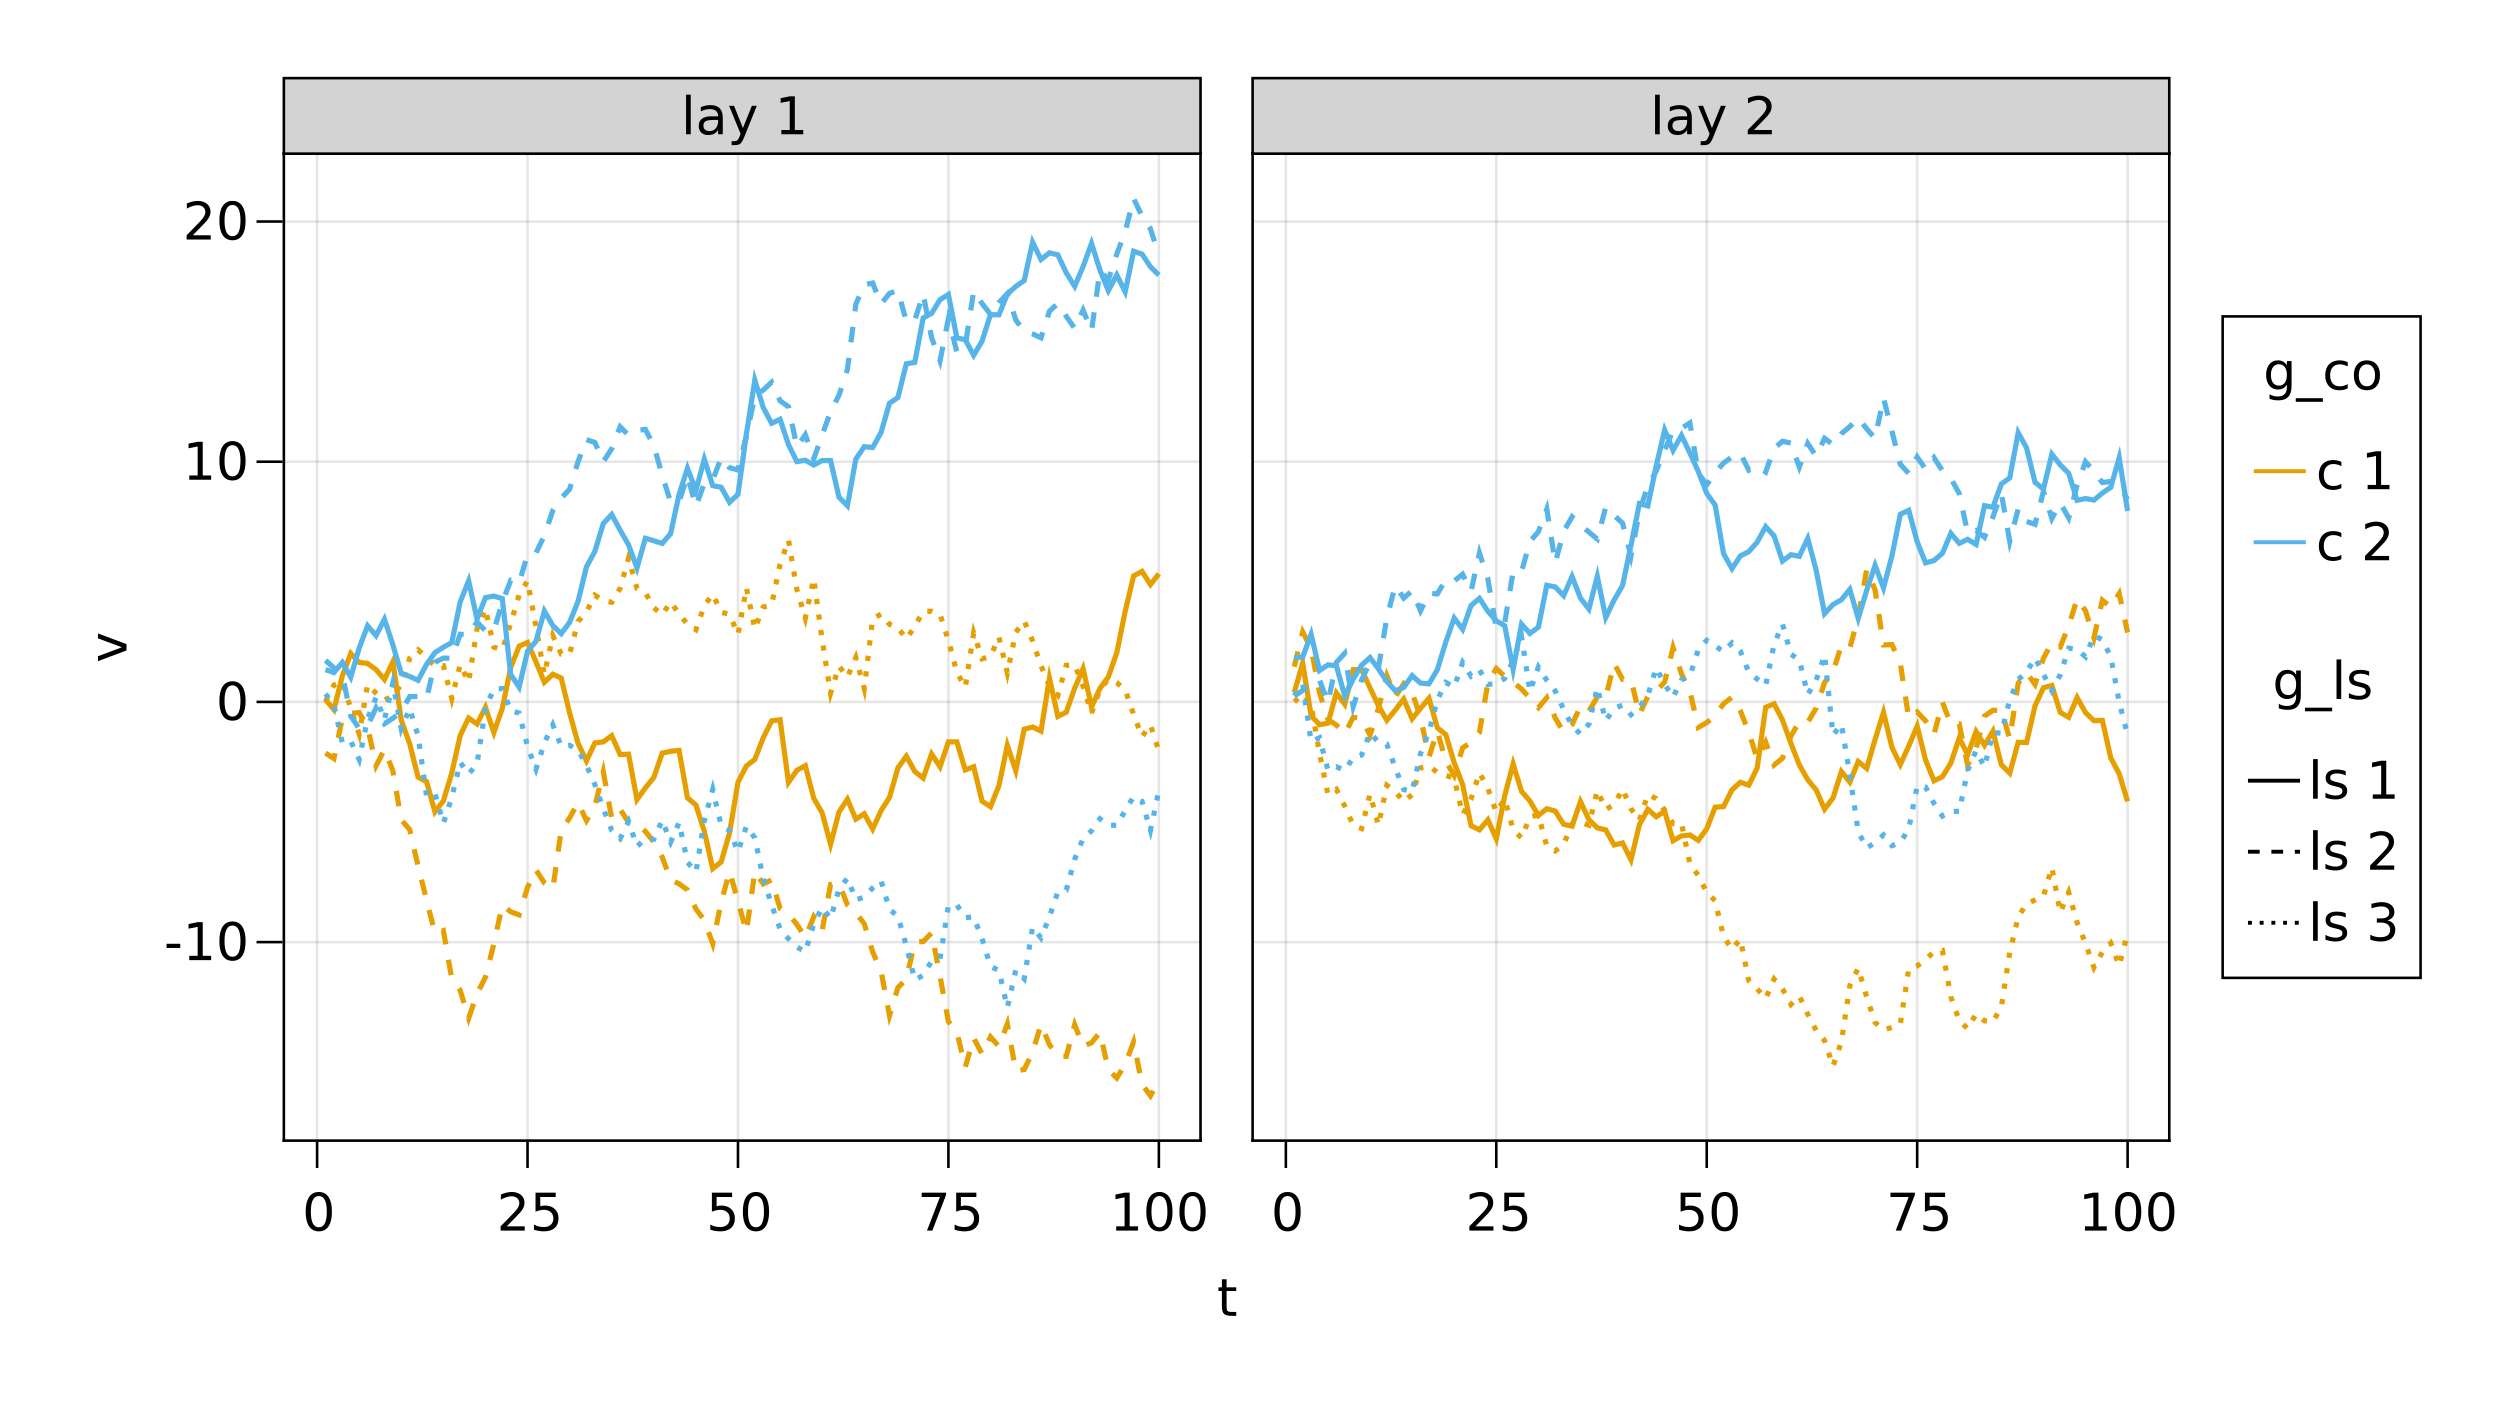 <?xml version="1.0" encoding="UTF-8"?>
<svg xmlns="http://www.w3.org/2000/svg" xmlns:xlink="http://www.w3.org/1999/xlink" width="960pt" height="540pt" viewBox="0 0 960 540" version="1.1">
<defs>
<g>
<symbol overflow="visible" id="glyph0-0">
<path style="stroke:none;" d="M 1 3.531 L 1 -14.109 L 11 -14.109 L 11 3.531 Z M 2.125 2.422 L 9.891 2.422 L 9.891 -12.984 L 2.125 -12.984 Z M 2.125 2.422 "/>
</symbol>
<symbol overflow="visible" id="glyph0-1">
<path style="stroke:none;" d="M 6.359 -13.281 C 5.336 -13.281 4.57 -12.781 4.062 -11.781 C 3.551 -10.781 3.297 -9.281 3.297 -7.281 C 3.297 -5.281 3.551 -3.781 4.062 -2.781 C 4.57 -1.781 5.336 -1.281 6.359 -1.281 C 7.379 -1.281 8.145 -1.781 8.656 -2.781 C 9.164 -3.781 9.422 -5.281 9.422 -7.281 C 9.422 -9.281 9.164 -10.781 8.656 -11.781 C 8.145 -12.781 7.379 -13.281 6.359 -13.281 Z M 6.359 -14.844 C 7.992 -14.844 9.238 -14.195 10.094 -12.906 C 10.957 -11.613 11.391 -9.738 11.391 -7.281 C 11.391 -4.82 10.957 -2.945 10.094 -1.656 C 9.238 -0.363 7.992 0.281 6.359 0.281 C 4.723 0.281 3.473 -0.363 2.609 -1.656 C 1.742 -2.945 1.312 -4.82 1.312 -7.281 C 1.312 -9.738 1.742 -11.613 2.609 -12.906 C 3.473 -14.195 4.723 -14.844 6.359 -14.844 Z M 6.359 -14.844 "/>
</symbol>
<symbol overflow="visible" id="glyph0-2">
<path style="stroke:none;" d="M 3.844 -1.656 L 10.719 -1.656 L 10.719 0 L 1.469 0 L 1.469 -1.656 C 2.219 -2.438 3.238 -3.477 4.531 -4.781 C 5.82 -6.082 6.633 -6.926 6.969 -7.312 C 7.594 -8.02 8.031 -8.617 8.281 -9.109 C 8.531 -9.598 8.656 -10.082 8.656 -10.562 C 8.656 -11.332 8.383 -11.961 7.844 -12.453 C 7.301 -12.941 6.594 -13.188 5.719 -13.188 C 5.102 -13.188 4.453 -13.078 3.766 -12.859 C 3.078 -12.648 2.344 -12.328 1.562 -11.891 L 1.562 -13.875 C 2.352 -14.195 3.094 -14.438 3.781 -14.594 C 4.477 -14.758 5.113 -14.844 5.688 -14.844 C 7.195 -14.844 8.398 -14.461 9.297 -13.703 C 10.191 -12.953 10.641 -11.945 10.641 -10.688 C 10.641 -10.082 10.523 -9.508 10.297 -8.969 C 10.078 -8.438 9.672 -7.805 9.078 -7.078 C 8.922 -6.891 8.406 -6.344 7.531 -5.438 C 6.656 -4.539 5.426 -3.281 3.844 -1.656 Z M 3.844 -1.656 "/>
</symbol>
<symbol overflow="visible" id="glyph0-3">
<path style="stroke:none;" d="M 2.156 -14.578 L 9.906 -14.578 L 9.906 -12.922 L 3.969 -12.922 L 3.969 -9.344 C 4.25 -9.445 4.531 -9.52 4.812 -9.562 C 5.102 -9.613 5.395 -9.641 5.688 -9.641 C 7.312 -9.641 8.598 -9.191 9.547 -8.297 C 10.504 -7.41 10.984 -6.203 10.984 -4.672 C 10.984 -3.109 10.492 -1.891 9.516 -1.016 C 8.535 -0.148 7.156 0.281 5.375 0.281 C 4.77 0.281 4.148 0.227 3.516 0.125 C 2.879 0.02 2.223 -0.133 1.547 -0.344 L 1.547 -2.328 C 2.129 -2.004 2.734 -1.766 3.359 -1.609 C 3.984 -1.453 4.645 -1.375 5.344 -1.375 C 6.469 -1.375 7.359 -1.672 8.016 -2.266 C 8.672 -2.859 9 -3.66 9 -4.672 C 9 -5.691 8.672 -6.5 8.016 -7.094 C 7.359 -7.688 6.469 -7.984 5.344 -7.984 C 4.812 -7.984 4.285 -7.922 3.766 -7.797 C 3.242 -7.68 2.707 -7.5 2.156 -7.25 Z M 2.156 -14.578 "/>
</symbol>
<symbol overflow="visible" id="glyph0-4">
<path style="stroke:none;" d="M 1.641 -14.578 L 11.016 -14.578 L 11.016 -13.734 L 5.719 0 L 3.656 0 L 8.641 -12.922 L 1.641 -12.922 Z M 1.641 -14.578 "/>
</symbol>
<symbol overflow="visible" id="glyph0-5">
<path style="stroke:none;" d="M 2.484 -1.656 L 5.703 -1.656 L 5.703 -12.781 L 2.203 -12.078 L 2.203 -13.875 L 5.688 -14.578 L 7.656 -14.578 L 7.656 -1.656 L 10.875 -1.656 L 10.875 0 L 2.484 0 Z M 2.484 -1.656 "/>
</symbol>
<symbol overflow="visible" id="glyph0-6">
<path style="stroke:none;" d="M 0.984 -6.281 L 6.234 -6.281 L 6.234 -4.672 L 0.984 -4.672 Z M 0.984 -6.281 "/>
</symbol>
<symbol overflow="visible" id="glyph0-7">
<path style="stroke:none;" d="M 1.891 -15.203 L 3.688 -15.203 L 3.688 0 L 1.891 0 Z M 1.891 -15.203 "/>
</symbol>
<symbol overflow="visible" id="glyph0-8">
<path style="stroke:none;" d="M 6.859 -5.5 C 5.398 -5.5 4.391 -5.332 3.828 -5 C 3.273 -4.664 3 -4.098 3 -3.297 C 3 -2.66 3.207 -2.156 3.625 -1.781 C 4.051 -1.406 4.625 -1.219 5.344 -1.219 C 6.344 -1.219 7.141 -1.57 7.734 -2.281 C 8.336 -2.988 8.641 -3.926 8.641 -5.094 L 8.641 -5.5 Z M 10.438 -6.234 L 10.438 0 L 8.641 0 L 8.641 -1.656 C 8.234 -1 7.723 -0.508 7.109 -0.188 C 6.492 0.125 5.742 0.281 4.859 0.281 C 3.742 0.281 2.852 -0.031 2.188 -0.656 C 1.531 -1.289 1.203 -2.133 1.203 -3.188 C 1.203 -4.414 1.613 -5.344 2.438 -5.969 C 3.258 -6.594 4.488 -6.906 6.125 -6.906 L 8.641 -6.906 L 8.641 -7.078 C 8.641 -7.91 8.367 -8.551 7.828 -9 C 7.285 -9.445 6.52 -9.672 5.531 -9.672 C 4.906 -9.672 4.297 -9.598 3.703 -9.453 C 3.117 -9.305 2.551 -9.082 2 -8.781 L 2 -10.438 C 2.656 -10.695 3.289 -10.891 3.906 -11.016 C 4.531 -11.141 5.133 -11.203 5.719 -11.203 C 7.301 -11.203 8.484 -10.789 9.266 -9.969 C 10.047 -9.145 10.438 -7.898 10.438 -6.234 Z M 10.438 -6.234 "/>
</symbol>
<symbol overflow="visible" id="glyph0-9">
<path style="stroke:none;" d="M 6.438 1.016 C 5.926 2.316 5.43 3.164 4.953 3.562 C 4.473 3.957 3.828 4.156 3.016 4.156 L 1.578 4.156 L 1.578 2.656 L 2.641 2.656 C 3.129 2.656 3.508 2.535 3.781 2.297 C 4.062 2.066 4.367 1.516 4.703 0.641 L 5.016 -0.172 L 0.594 -10.938 L 2.5 -10.938 L 5.922 -2.391 L 9.344 -10.938 L 11.234 -10.938 Z M 6.438 1.016 "/>
</symbol>
<symbol overflow="visible" id="glyph0-10">
<path style="stroke:none;" d=""/>
</symbol>
<symbol overflow="visible" id="glyph0-11">
<path style="stroke:none;" d="M 3.656 -14.047 L 3.656 -10.938 L 7.359 -10.938 L 7.359 -9.547 L 3.656 -9.547 L 3.656 -3.609 C 3.656 -2.711 3.773 -2.133 4.016 -1.875 C 4.266 -1.625 4.766 -1.5 5.516 -1.5 L 7.359 -1.5 L 7.359 0 L 5.516 0 C 4.129 0 3.172 -0.254 2.641 -0.766 C 2.117 -1.285 1.859 -2.234 1.859 -3.609 L 1.859 -9.547 L 0.531 -9.547 L 0.531 -10.938 L 1.859 -10.938 L 1.859 -14.047 Z M 3.656 -14.047 "/>
</symbol>
<symbol overflow="visible" id="glyph0-12">
<path style="stroke:none;" d="M 9.078 -5.594 C 9.078 -6.895 8.805 -7.906 8.266 -8.625 C 7.734 -9.344 6.984 -9.703 6.016 -9.703 C 5.055 -9.703 4.305 -9.344 3.766 -8.625 C 3.223 -7.906 2.953 -6.895 2.953 -5.594 C 2.953 -4.301 3.223 -3.297 3.766 -2.578 C 4.305 -1.859 5.055 -1.5 6.016 -1.5 C 6.984 -1.5 7.734 -1.859 8.266 -2.578 C 8.805 -3.297 9.078 -4.301 9.078 -5.594 Z M 10.875 -1.359 C 10.875 0.504 10.461 1.891 9.641 2.797 C 8.816 3.703 7.551 4.156 5.844 4.156 C 5.207 4.156 4.609 4.109 4.047 4.016 C 3.492 3.922 2.953 3.773 2.422 3.578 L 2.422 1.844 C 2.953 2.125 3.473 2.332 3.984 2.469 C 4.492 2.602 5.02 2.672 5.562 2.672 C 6.738 2.672 7.617 2.363 8.203 1.75 C 8.785 1.133 9.078 0.207 9.078 -1.031 L 9.078 -1.922 C 8.711 -1.273 8.238 -0.789 7.656 -0.469 C 7.07 -0.156 6.379 0 5.578 0 C 4.234 0 3.148 -0.508 2.328 -1.531 C 1.516 -2.551 1.109 -3.906 1.109 -5.594 C 1.109 -7.289 1.516 -8.648 2.328 -9.672 C 3.148 -10.691 4.234 -11.203 5.578 -11.203 C 6.379 -11.203 7.07 -11.039 7.656 -10.719 C 8.238 -10.406 8.711 -9.926 9.078 -9.281 L 9.078 -10.938 L 10.875 -10.938 Z M 10.875 -1.359 "/>
</symbol>
<symbol overflow="visible" id="glyph0-13">
<path style="stroke:none;" d="M 10.203 3.328 L 10.203 4.719 L -0.203 4.719 L -0.203 3.328 Z M 10.203 3.328 "/>
</symbol>
<symbol overflow="visible" id="glyph0-14">
<path style="stroke:none;" d="M 9.75 -10.516 L 9.75 -8.844 C 9.25 -9.125 8.742 -9.332 8.234 -9.469 C 7.723 -9.602 7.207 -9.672 6.688 -9.672 C 5.52 -9.672 4.613 -9.301 3.969 -8.562 C 3.32 -7.832 3 -6.797 3 -5.453 C 3 -4.117 3.32 -3.082 3.969 -2.344 C 4.613 -1.602 5.52 -1.234 6.688 -1.234 C 7.207 -1.234 7.723 -1.301 8.234 -1.438 C 8.742 -1.582 9.25 -1.797 9.75 -2.078 L 9.75 -0.422 C 9.25 -0.18 8.727 -0.004 8.188 0.109 C 7.656 0.223 7.086 0.281 6.484 0.281 C 4.836 0.281 3.531 -0.234 2.562 -1.266 C 1.594 -2.305 1.109 -3.703 1.109 -5.453 C 1.109 -7.242 1.598 -8.648 2.578 -9.672 C 3.555 -10.691 4.898 -11.203 6.609 -11.203 C 7.16 -11.203 7.695 -11.145 8.219 -11.031 C 8.75 -10.914 9.258 -10.742 9.75 -10.516 Z M 9.75 -10.516 "/>
</symbol>
<symbol overflow="visible" id="glyph0-15">
<path style="stroke:none;" d="M 6.125 -9.672 C 5.156 -9.672 4.391 -9.297 3.828 -8.547 C 3.273 -7.797 3 -6.766 3 -5.453 C 3 -4.148 3.273 -3.117 3.828 -2.359 C 4.391 -1.609 5.156 -1.234 6.125 -1.234 C 7.082 -1.234 7.836 -1.609 8.391 -2.359 C 8.953 -3.117 9.234 -4.148 9.234 -5.453 C 9.234 -6.754 8.953 -7.781 8.391 -8.531 C 7.836 -9.289 7.082 -9.672 6.125 -9.672 Z M 6.125 -11.203 C 7.688 -11.203 8.91 -10.691 9.797 -9.672 C 10.691 -8.66 11.141 -7.254 11.141 -5.453 C 11.141 -3.672 10.691 -2.27 9.797 -1.25 C 8.91 -0.227 7.688 0.281 6.125 0.281 C 4.551 0.281 3.32 -0.227 2.438 -1.25 C 1.551 -2.27 1.109 -3.672 1.109 -5.453 C 1.109 -7.254 1.551 -8.66 2.438 -9.672 C 3.32 -10.691 4.551 -11.203 6.125 -11.203 Z M 6.125 -11.203 "/>
</symbol>
<symbol overflow="visible" id="glyph0-16">
<path style="stroke:none;" d="M 8.859 -10.609 L 8.859 -8.922 C 8.348 -9.18 7.816 -9.375 7.266 -9.5 C 6.723 -9.633 6.16 -9.703 5.578 -9.703 C 4.68 -9.703 4.008 -9.562 3.562 -9.281 C 3.125 -9.008 2.906 -8.602 2.906 -8.062 C 2.906 -7.645 3.062 -7.316 3.375 -7.078 C 3.695 -6.836 4.336 -6.609 5.297 -6.391 L 5.922 -6.266 C 7.191 -5.984 8.094 -5.594 8.625 -5.094 C 9.164 -4.602 9.438 -3.91 9.438 -3.016 C 9.438 -2.004 9.035 -1.203 8.234 -0.609 C 7.43 -0.016 6.328 0.281 4.922 0.281 C 4.336 0.281 3.727 0.223 3.094 0.109 C 2.457 -0.004 1.785 -0.176 1.078 -0.406 L 1.078 -2.25 C 1.742 -1.906 2.398 -1.645 3.047 -1.469 C 3.691 -1.301 4.332 -1.219 4.969 -1.219 C 5.812 -1.219 6.457 -1.363 6.906 -1.656 C 7.363 -1.945 7.594 -2.352 7.594 -2.875 C 7.594 -3.363 7.426 -3.738 7.094 -4 C 6.77 -4.258 6.051 -4.508 4.938 -4.75 L 4.312 -4.906 C 3.195 -5.133 2.391 -5.488 1.891 -5.969 C 1.398 -6.457 1.156 -7.129 1.156 -7.984 C 1.156 -9.004 1.52 -9.797 2.25 -10.359 C 2.977 -10.922 4.016 -11.203 5.359 -11.203 C 6.023 -11.203 6.648 -11.148 7.234 -11.047 C 7.816 -10.953 8.359 -10.805 8.859 -10.609 Z M 8.859 -10.609 "/>
</symbol>
<symbol overflow="visible" id="glyph0-17">
<path style="stroke:none;" d="M 8.109 -7.859 C 9.055 -7.66 9.797 -7.238 10.328 -6.594 C 10.859 -5.957 11.125 -5.172 11.125 -4.234 C 11.125 -2.797 10.629 -1.68 9.641 -0.891 C 8.648 -0.109 7.242 0.281 5.422 0.281 C 4.805 0.281 4.176 0.219 3.531 0.094 C 2.883 -0.02 2.219 -0.195 1.531 -0.438 L 1.531 -2.344 C 2.07 -2.02 2.664 -1.773 3.312 -1.609 C 3.969 -1.453 4.648 -1.375 5.359 -1.375 C 6.598 -1.375 7.539 -1.617 8.188 -2.109 C 8.832 -2.598 9.156 -3.305 9.156 -4.234 C 9.156 -5.098 8.852 -5.77 8.25 -6.25 C 7.656 -6.738 6.82 -6.984 5.75 -6.984 L 4.047 -6.984 L 4.047 -8.609 L 5.828 -8.609 C 6.797 -8.609 7.535 -8.801 8.047 -9.188 C 8.555 -9.57 8.812 -10.129 8.812 -10.859 C 8.812 -11.609 8.547 -12.18 8.016 -12.578 C 7.492 -12.984 6.738 -13.188 5.75 -13.188 C 5.207 -13.188 4.625 -13.125 4 -13 C 3.383 -12.883 2.707 -12.707 1.969 -12.469 L 1.969 -14.219 C 2.719 -14.426 3.414 -14.582 4.062 -14.688 C 4.719 -14.789 5.336 -14.844 5.922 -14.844 C 7.422 -14.844 8.602 -14.5 9.469 -13.812 C 10.344 -13.133 10.781 -12.219 10.781 -11.062 C 10.781 -10.258 10.547 -9.578 10.078 -9.016 C 9.617 -8.461 8.961 -8.078 8.109 -7.859 Z M 8.109 -7.859 "/>
</symbol>
<symbol overflow="visible" id="glyph1-0">
<path style="stroke:none;" d="M 3.531 -1 L -14.109 -1 L -14.109 -11 L 3.531 -11 Z M 2.422 -2.125 L 2.422 -9.891 L -12.984 -9.891 L -12.984 -2.125 Z M 2.422 -2.125 "/>
</symbol>
<symbol overflow="visible" id="glyph1-1">
<path style="stroke:none;" d="M -10.938 -0.594 L -10.938 -2.5 L -1.766 -5.922 L -10.938 -9.344 L -10.938 -11.234 L 0 -7.141 L 0 -4.703 Z M -10.938 -0.594 "/>
</symbol>
</g>
<clipPath id="clip1">
  <path d="M 109 191 L 461 191 L 461 362 L 109 362 Z M 109 191 "/>
</clipPath>
<clipPath id="clip2">
  <path d="M 109 245 L 461 245 L 461 438 L 109 438 Z M 109 245 "/>
</clipPath>
<clipPath id="clip3">
  <path d="M 109 179 L 461 179 L 461 317 L 109 317 Z M 109 179 "/>
</clipPath>
<clipPath id="clip4">
  <path d="M 109 64 L 461 64 L 461 293 L 109 293 Z M 109 64 "/>
</clipPath>
<clipPath id="clip5">
  <path d="M 109 59 L 461 59 L 461 309 L 109 309 Z M 109 59 "/>
</clipPath>
<clipPath id="clip6">
  <path d="M 109 234 L 461 234 L 461 416 L 109 416 Z M 109 234 "/>
</clipPath>
<clipPath id="clip7">
  <path d="M 481 226 L 833 226 L 833 359 L 481 359 Z M 481 226 "/>
</clipPath>
<clipPath id="clip8">
  <path d="M 481 190 L 833 190 L 833 327 L 481 327 Z M 481 190 "/>
</clipPath>
<clipPath id="clip9">
  <path d="M 481 238 L 833 238 L 833 438 L 481 438 Z M 481 238 "/>
</clipPath>
<clipPath id="clip10">
  <path d="M 481 136 L 833 136 L 833 296 L 481 296 Z M 481 136 "/>
</clipPath>
<clipPath id="clip11">
  <path d="M 481 124 L 833 124 L 833 300 L 481 300 Z M 481 124 "/>
</clipPath>
<clipPath id="clip12">
  <path d="M 481 211 L 833 211 L 833 354 L 481 354 Z M 481 211 "/>
</clipPath>
</defs>
<g id="surface6">
<rect x="0" y="0" width="960" height="540" style="fill:rgb(100%,100%,100%);fill-opacity:1;stroke:none;"/>
<path style=" stroke:none;fill-rule:nonzero;fill:rgb(100%,100%,100%);fill-opacity:1;" d="M 109 438 L 461 438 L 461 59 L 109 59 Z M 109 438 "/>
<path style="fill:none;stroke-width:1;stroke-linecap:butt;stroke-linejoin:miter;stroke:rgb(0%,0%,0%);stroke-opacity:0.1;stroke-miterlimit:10;" d="M 121.77 438 L 121.77 59 M 202.574 438 L 202.574 59 M 283.383 438 L 283.383 59 M 364.191 438 L 364.191 59 M 445 438 L 445 59 "/>
<path style="fill:none;stroke-width:1;stroke-linecap:butt;stroke-linejoin:miter;stroke:rgb(0%,0%,0%);stroke-opacity:0.1;stroke-miterlimit:10;" d="M 109 361.766 L 461 361.766 M 109 269.531 L 461 269.531 M 109 177.297 L 461 177.297 M 109 85.066 L 461 85.066 "/>
<path style="fill:none;stroke-width:1;stroke-linecap:butt;stroke-linejoin:miter;stroke:rgb(0%,0%,0%);stroke-opacity:1;stroke-miterlimit:10;" d="M 121.77 438.5 L 121.77 448.5 M 202.574 438.5 L 202.574 448.5 M 283.383 438.5 L 283.383 448.5 M 364.191 438.5 L 364.191 448.5 M 445 438.5 L 445 448.5 "/>
<g style="fill:rgb(0%,0%,0%);fill-opacity:1;">
  <use xlink:href="#glyph0-1" x="116.07" y="472.562"/>
</g>
<g style="fill:rgb(0%,0%,0%);fill-opacity:1;">
  <use xlink:href="#glyph0-2" x="190.766" y="472.562"/>
</g>
<g style="fill:rgb(0%,0%,0%);fill-opacity:1;">
  <use xlink:href="#glyph0-3" x="203.488" y="472.562"/>
</g>
<g style="fill:rgb(0%,0%,0%);fill-opacity:1;">
  <use xlink:href="#glyph0-3" x="271.211" y="472.562"/>
</g>
<g style="fill:rgb(0%,0%,0%);fill-opacity:1;">
  <use xlink:href="#glyph0-1" x="283.938" y="472.562"/>
</g>
<g style="fill:rgb(0%,0%,0%);fill-opacity:1;">
  <use xlink:href="#glyph0-4" x="352.293" y="472.562"/>
</g>
<g style="fill:rgb(0%,0%,0%);fill-opacity:1;">
  <use xlink:href="#glyph0-3" x="365.016" y="472.562"/>
</g>
<g style="fill:rgb(0%,0%,0%);fill-opacity:1;">
  <use xlink:href="#glyph0-5" x="426.137" y="472.562"/>
</g>
<g style="fill:rgb(0%,0%,0%);fill-opacity:1;">
  <use xlink:href="#glyph0-1" x="438.863" y="472.562"/>
</g>
<g style="fill:rgb(0%,0%,0%);fill-opacity:1;">
  <use xlink:href="#glyph0-1" x="451.586" y="472.562"/>
</g>
<path style="fill:none;stroke-width:1;stroke-linecap:butt;stroke-linejoin:miter;stroke:rgb(0%,0%,0%);stroke-opacity:1;stroke-miterlimit:10;" d="M 108.5 438 L 461.5 438 "/>
<path style="fill:none;stroke-width:1;stroke-linecap:butt;stroke-linejoin:miter;stroke:rgb(0%,0%,0%);stroke-opacity:1;stroke-miterlimit:10;" d="M 108.5 361.766 L 98.5 361.766 M 108.5 269.531 L 98.5 269.531 M 108.5 177.297 L 98.5 177.297 M 108.5 85.066 L 98.5 85.066 "/>
<g style="fill:rgb(0%,0%,0%);fill-opacity:1;">
  <use xlink:href="#glyph0-6" x="62.98" y="368.688"/>
</g>
<g style="fill:rgb(0%,0%,0%);fill-opacity:1;">
  <use xlink:href="#glyph0-5" x="70.195" y="368.688"/>
</g>
<g style="fill:rgb(0%,0%,0%);fill-opacity:1;">
  <use xlink:href="#glyph0-1" x="82.922" y="368.688"/>
</g>
<g style="fill:rgb(0%,0%,0%);fill-opacity:1;">
  <use xlink:href="#glyph0-1" x="82.922" y="276.457"/>
</g>
<g style="fill:rgb(0%,0%,0%);fill-opacity:1;">
  <use xlink:href="#glyph0-5" x="70.195" y="184.223"/>
</g>
<g style="fill:rgb(0%,0%,0%);fill-opacity:1;">
  <use xlink:href="#glyph0-1" x="82.922" y="184.223"/>
</g>
<g style="fill:rgb(0%,0%,0%);fill-opacity:1;">
  <use xlink:href="#glyph0-2" x="70.195" y="91.988"/>
</g>
<g style="fill:rgb(0%,0%,0%);fill-opacity:1;">
  <use xlink:href="#glyph0-1" x="82.922" y="91.988"/>
</g>
<path style="fill:none;stroke-width:1;stroke-linecap:butt;stroke-linejoin:miter;stroke:rgb(0%,0%,0%);stroke-opacity:1;stroke-miterlimit:10;" d="M 109 438.5 L 109 58.5 "/>
<path style="fill:none;stroke-width:1;stroke-linecap:butt;stroke-linejoin:miter;stroke:rgb(0%,0%,0%);stroke-opacity:1;stroke-miterlimit:10;" d="M 108.5 59 L 461.5 59 "/>
<path style="fill:none;stroke-width:1;stroke-linecap:butt;stroke-linejoin:miter;stroke:rgb(0%,0%,0%);stroke-opacity:1;stroke-miterlimit:10;" d="M 461 438.5 L 461 58.5 "/>
<path style=" stroke:none;fill-rule:nonzero;fill:rgb(100%,100%,100%);fill-opacity:1;" d="M 481 438 L 833 438 L 833 59 L 481 59 Z M 481 438 "/>
<path style="fill:none;stroke-width:1;stroke-linecap:butt;stroke-linejoin:miter;stroke:rgb(0%,0%,0%);stroke-opacity:0.1;stroke-miterlimit:10;" d="M 493.77 438 L 493.77 59 M 574.574 438 L 574.574 59 M 655.383 438 L 655.383 59 M 736.191 438 L 736.191 59 M 817 438 L 817 59 "/>
<path style="fill:none;stroke-width:1;stroke-linecap:butt;stroke-linejoin:miter;stroke:rgb(0%,0%,0%);stroke-opacity:0.1;stroke-miterlimit:10;" d="M 481 361.766 L 833 361.766 M 481 269.531 L 833 269.531 M 481 177.297 L 833 177.297 M 481 85.066 L 833 85.066 "/>
<path style="fill:none;stroke-width:1;stroke-linecap:butt;stroke-linejoin:miter;stroke:rgb(0%,0%,0%);stroke-opacity:1;stroke-miterlimit:10;" d="M 493.77 438.5 L 493.77 448.5 M 574.574 438.5 L 574.574 448.5 M 655.383 438.5 L 655.383 448.5 M 736.191 438.5 L 736.191 448.5 M 817 438.5 L 817 448.5 "/>
<g style="fill:rgb(0%,0%,0%);fill-opacity:1;">
  <use xlink:href="#glyph0-1" x="488.07" y="472.562"/>
</g>
<g style="fill:rgb(0%,0%,0%);fill-opacity:1;">
  <use xlink:href="#glyph0-2" x="562.766" y="472.562"/>
</g>
<g style="fill:rgb(0%,0%,0%);fill-opacity:1;">
  <use xlink:href="#glyph0-3" x="575.488" y="472.562"/>
</g>
<g style="fill:rgb(0%,0%,0%);fill-opacity:1;">
  <use xlink:href="#glyph0-3" x="643.211" y="472.562"/>
</g>
<g style="fill:rgb(0%,0%,0%);fill-opacity:1;">
  <use xlink:href="#glyph0-1" x="655.938" y="472.562"/>
</g>
<g style="fill:rgb(0%,0%,0%);fill-opacity:1;">
  <use xlink:href="#glyph0-4" x="724.293" y="472.562"/>
</g>
<g style="fill:rgb(0%,0%,0%);fill-opacity:1;">
  <use xlink:href="#glyph0-3" x="737.016" y="472.562"/>
</g>
<g style="fill:rgb(0%,0%,0%);fill-opacity:1;">
  <use xlink:href="#glyph0-5" x="798.137" y="472.562"/>
</g>
<g style="fill:rgb(0%,0%,0%);fill-opacity:1;">
  <use xlink:href="#glyph0-1" x="810.863" y="472.562"/>
</g>
<g style="fill:rgb(0%,0%,0%);fill-opacity:1;">
  <use xlink:href="#glyph0-1" x="823.586" y="472.562"/>
</g>
<path style="fill:none;stroke-width:1;stroke-linecap:butt;stroke-linejoin:miter;stroke:rgb(0%,0%,0%);stroke-opacity:1;stroke-miterlimit:10;" d="M 480.5 438 L 833.5 438 "/>
<path style="fill:none;stroke-width:1;stroke-linecap:butt;stroke-linejoin:miter;stroke:rgb(0%,0%,0%);stroke-opacity:1;stroke-miterlimit:10;" d="M 481 438.5 L 481 58.5 "/>
<path style="fill:none;stroke-width:1;stroke-linecap:butt;stroke-linejoin:miter;stroke:rgb(0%,0%,0%);stroke-opacity:1;stroke-miterlimit:10;" d="M 480.5 59 L 833.5 59 "/>
<path style="fill:none;stroke-width:1;stroke-linecap:butt;stroke-linejoin:miter;stroke:rgb(0%,0%,0%);stroke-opacity:1;stroke-miterlimit:10;" d="M 833 438.5 L 833 58.5 "/>
<path style="fill-rule:nonzero;fill:rgb(82.745%,82.745%,82.745%);fill-opacity:1;stroke-width:1;stroke-linecap:butt;stroke-linejoin:miter;stroke:rgb(0%,0%,0%);stroke-opacity:1;stroke-miterlimit:10;" d="M 109 59 L 461 59 L 461 30 L 109 30 Z M 109 59 "/>
<g style="fill:rgb(0%,0%,0%);fill-opacity:1;">
  <use xlink:href="#glyph0-7" x="261.555" y="51.566"/>
</g>
<g style="fill:rgb(0%,0%,0%);fill-opacity:1;">
  <use xlink:href="#glyph0-8" x="267.109" y="51.566"/>
</g>
<g style="fill:rgb(0%,0%,0%);fill-opacity:1;">
  <use xlink:href="#glyph0-9" x="279.367" y="51.566"/>
</g>
<g style="fill:rgb(0%,0%,0%);fill-opacity:1;">
  <use xlink:href="#glyph0-10" x="291.203" y="51.566"/>
</g>
<g style="fill:rgb(0%,0%,0%);fill-opacity:1;">
  <use xlink:href="#glyph0-5" x="297.559" y="51.566"/>
</g>
<path style="fill-rule:nonzero;fill:rgb(82.745%,82.745%,82.745%);fill-opacity:1;stroke-width:1;stroke-linecap:butt;stroke-linejoin:miter;stroke:rgb(0%,0%,0%);stroke-opacity:1;stroke-miterlimit:10;" d="M 481 59 L 833 59 L 833 30 L 481 30 Z M 481 59 "/>
<g style="fill:rgb(0%,0%,0%);fill-opacity:1;">
  <use xlink:href="#glyph0-7" x="633.656" y="51.566"/>
</g>
<g style="fill:rgb(0%,0%,0%);fill-opacity:1;">
  <use xlink:href="#glyph0-8" x="639.215" y="51.566"/>
</g>
<g style="fill:rgb(0%,0%,0%);fill-opacity:1;">
  <use xlink:href="#glyph0-9" x="651.469" y="51.566"/>
</g>
<g style="fill:rgb(0%,0%,0%);fill-opacity:1;">
  <use xlink:href="#glyph0-10" x="663.305" y="51.566"/>
</g>
<g style="fill:rgb(0%,0%,0%);fill-opacity:1;">
  <use xlink:href="#glyph0-2" x="669.664" y="51.566"/>
</g>
<g style="fill:rgb(0%,0%,0%);fill-opacity:1;">
  <use xlink:href="#glyph0-11" x="467.355" y="505.281"/>
</g>
<g style="fill:rgb(0%,0%,0%);fill-opacity:1;">
  <use xlink:href="#glyph1-1" x="48.566" y="254.48"/>
</g>
<g clip-path="url(#clip1)" clip-rule="nonzero">
<path style="fill:none;stroke-width:2;stroke-linecap:butt;stroke-linejoin:miter;stroke:rgb(90.196%,62.353%,0%);stroke-opacity:1;stroke-miterlimit:10;" d="M 125 268.652 L 128.23 272.488 L 131.465 259.543 L 134.695 250.914 L 137.93 254.383 L 141.16 254.766 L 144.395 257.152 L 147.625 260.93 L 150.859 254.121 L 154.09 276.582 L 157.324 285.602 L 160.555 298.469 L 163.789 300.109 L 167.02 311.746 L 170.254 307.559 L 173.484 296.832 L 176.719 282.426 L 179.949 275.711 L 183.184 278 L 186.414 271.594 L 189.645 281.262 L 192.879 272.023 L 196.109 256.359 L 199.344 248.133 L 202.574 246.691 L 205.809 254.16 L 209.039 261.984 L 212.273 258.91 L 215.504 260.367 L 218.738 273.789 L 221.969 285.434 L 225.203 292.215 L 228.434 285.297 L 231.668 284.875 L 234.898 282.48 L 238.133 289.766 L 241.363 289.594 L 244.598 307.055 L 247.828 302.555 L 251.062 298.543 L 254.293 289.18 L 257.523 288.5 L 260.758 288.148 L 263.988 306.348 L 267.223 309.125 L 270.453 319.207 L 273.688 333.562 L 276.918 330.996 L 280.152 319.816 L 283.383 300.379 L 286.617 294.117 L 289.848 291.617 L 293.082 283.305 L 296.312 276.797 L 299.547 276.379 L 302.777 300.445 L 306.012 295.789 L 309.242 294.016 L 312.477 306.5 L 315.707 312.152 L 318.938 324.219 L 322.172 311.793 L 325.402 306.918 L 328.637 314.559 L 331.867 312.48 L 335.102 318.348 L 338.332 311.27 L 341.566 306.211 L 344.797 294.871 L 348.031 290.363 L 351.262 296.238 L 354.496 298.793 L 357.727 289.527 L 360.961 294.438 L 364.191 284.875 L 367.426 284.883 L 370.656 295.668 L 373.891 294.434 L 377.121 307.66 L 380.352 309.762 L 383.586 301.691 L 386.816 286.207 L 390.051 295.922 L 393.281 280.035 L 396.516 279.152 L 399.746 280.762 L 402.98 260.398 L 406.211 275.082 L 409.445 273.469 L 412.676 264.273 L 415.91 256.754 L 419.141 271.488 L 422.375 264.352 L 425.605 259.914 L 428.84 250.676 L 432.07 234.742 L 435.305 221.137 L 438.535 219.426 L 441.77 224.48 L 445 220.344 "/>
</g>
<g clip-path="url(#clip2)" clip-rule="nonzero">
<path style="fill:none;stroke-width:2;stroke-linecap:butt;stroke-linejoin:miter;stroke:rgb(90.196%,62.353%,0%);stroke-opacity:1;stroke-dasharray:6,6;stroke-miterlimit:10;" d="M 125 289.164 L 128.23 291.305 L 131.465 275.762 L 134.695 273.887 L 137.93 273.645 L 141.16 279.145 L 144.395 294.07 L 147.625 287.828 L 150.859 296.008 L 154.09 314.852 L 157.324 318.57 L 160.555 332.621 L 163.789 345.625 L 167.02 358.387 L 170.254 357.348 L 173.484 375.902 L 176.719 380.277 L 179.949 391.016 L 183.184 381.605 L 186.414 375.238 L 189.645 362.445 L 192.879 347.566 L 196.109 350.121 L 199.344 351.301 L 202.574 340.781 L 205.809 334.055 L 209.039 339.027 L 212.273 341.316 L 215.504 318.863 L 218.738 314.047 L 221.969 308.188 L 225.203 315.102 L 228.434 309.535 L 231.668 296.348 L 234.898 314.258 L 238.133 310.703 L 241.363 315.871 L 244.598 316.414 L 247.828 319.254 L 251.062 323.312 L 254.293 329.152 L 257.523 337.859 L 260.758 339.387 L 263.988 341.719 L 267.223 349.039 L 270.453 353.375 L 273.688 362.375 L 276.918 346.469 L 280.152 334.648 L 283.383 346.012 L 286.617 357.852 L 289.848 334.648 L 293.082 339.449 L 296.312 337.855 L 299.547 348.859 L 302.777 350.777 L 306.012 354.992 L 309.242 359.996 L 312.477 352.078 L 315.707 357.398 L 318.938 339.625 L 322.172 339.234 L 325.402 347.457 L 328.637 350.48 L 331.867 354.73 L 335.102 365.535 L 338.332 372.965 L 341.566 389.965 L 344.797 379.242 L 348.031 375.949 L 351.262 361.84 L 354.496 361.535 L 357.727 358.254 L 360.961 374.773 L 364.191 392.258 L 367.426 396.285 L 370.656 409.809 L 373.891 398.617 L 377.121 404.734 L 380.352 398.16 L 383.586 401.832 L 386.816 393.207 L 390.051 411.258 L 393.281 410.703 L 396.516 404.059 L 399.746 393.418 L 402.98 401.133 L 406.211 405.641 L 409.445 405.648 L 412.676 393.477 L 415.91 401.73 L 419.141 400.43 L 422.375 396.422 L 425.605 410.781 L 428.84 413.965 L 432.07 408.664 L 435.305 400.125 L 438.535 416.352 L 441.77 420.773 L 445 415.098 "/>
</g>
<g clip-path="url(#clip3)" clip-rule="nonzero">
<path style="fill:none;stroke-width:2;stroke-linecap:butt;stroke-linejoin:miter;stroke:rgb(90.196%,62.353%,0%);stroke-opacity:1;stroke-dasharray:2,4;stroke-miterlimit:10;" d="M 125 269.363 L 128.23 263.055 L 131.465 261.691 L 134.695 272.141 L 137.93 281.879 L 141.16 262.898 L 144.395 266.137 L 147.625 268.82 L 150.859 267.305 L 154.09 262.867 L 157.324 252.785 L 160.555 249.555 L 163.789 252.465 L 167.02 255.863 L 170.254 255.641 L 173.484 268.309 L 176.719 255.18 L 179.949 261.941 L 183.184 241.402 L 186.414 233.742 L 189.645 248.5 L 192.879 249.57 L 196.109 239.324 L 199.344 228.484 L 202.574 223.059 L 205.809 240.637 L 209.039 258.98 L 212.273 244.055 L 215.504 251.121 L 218.738 251.09 L 221.969 238.629 L 225.203 234.969 L 228.434 228.57 L 231.668 230.641 L 234.898 231.273 L 238.133 225.898 L 241.363 214.266 L 244.598 225.965 L 247.828 227.602 L 251.062 233.352 L 254.293 236.09 L 257.523 231.141 L 260.758 235.746 L 263.988 239.727 L 267.223 241.809 L 270.453 232.566 L 273.688 228.164 L 276.918 235.07 L 280.152 235.93 L 283.383 243.664 L 286.617 225.699 L 289.848 241.496 L 293.082 233.121 L 296.312 232.238 L 299.547 216.629 L 302.777 207.359 L 306.012 226.465 L 309.242 237.371 L 312.477 222.152 L 315.707 245.754 L 318.938 266.203 L 322.172 255.785 L 325.402 260.031 L 328.637 252.492 L 331.867 264.383 L 335.102 237.617 L 338.332 235.82 L 341.566 239.73 L 344.797 240.965 L 348.031 245.379 L 351.262 240.562 L 354.496 234.789 L 357.727 234.723 L 360.961 235.895 L 364.191 245.902 L 367.426 258.148 L 370.656 263.941 L 373.891 243.129 L 377.121 252.988 L 380.352 252.059 L 383.586 244.617 L 386.816 258.406 L 390.051 242.801 L 393.281 238.426 L 396.516 246.129 L 399.746 255.609 L 402.98 263.434 L 406.211 266.945 L 409.445 255.477 L 412.676 255.281 L 415.91 263.52 L 419.141 273.938 L 422.375 264.707 L 425.605 260.867 L 428.84 262.18 L 432.07 264.812 L 435.305 274.371 L 438.535 282.879 L 441.77 278.371 L 445 288.453 "/>
</g>
<g clip-path="url(#clip4)" clip-rule="nonzero">
<path style="fill:none;stroke-width:2;stroke-linecap:butt;stroke-linejoin:miter;stroke:rgb(33.725%,70.588%,91.373%);stroke-opacity:1;stroke-miterlimit:10;" d="M 125 257.148 L 128.23 258.254 L 131.465 254.383 L 134.695 260.031 L 137.93 248.828 L 141.16 240.289 L 144.395 244.082 L 147.625 237.781 L 150.859 247.598 L 154.09 258.684 L 157.324 259.746 L 160.555 261.254 L 163.789 255.141 L 167.02 250.598 L 170.254 248.531 L 173.484 246.738 L 176.719 231.125 L 179.949 223.016 L 183.184 237.738 L 186.414 229.477 L 189.645 228.898 L 192.879 229.844 L 196.109 258.988 L 199.344 263.883 L 202.574 250.066 L 205.809 246.262 L 209.039 234.648 L 212.273 240.211 L 215.504 243.316 L 218.738 238.953 L 221.969 230.934 L 225.203 217.66 L 228.434 211.707 L 231.668 201.027 L 234.898 197.57 L 238.133 203.594 L 241.363 209.195 L 244.598 218.113 L 247.828 206.711 L 251.062 207.637 L 254.293 208.684 L 257.523 204.902 L 260.758 189.871 L 263.988 179.789 L 267.223 188.277 L 270.453 176.336 L 273.688 186.492 L 276.918 187.102 L 280.152 192.895 L 283.383 189.812 L 286.617 166.684 L 289.848 145.945 L 293.082 156.5 L 296.312 162.531 L 299.547 161 L 302.777 170.758 L 306.012 177.266 L 309.242 176.746 L 312.477 178.562 L 315.707 176.848 L 318.938 176.863 L 322.172 190.906 L 325.402 194.191 L 328.637 176.297 L 331.867 171.52 L 335.102 171.836 L 338.332 166.059 L 341.566 154.832 L 344.797 152.648 L 348.031 139.695 L 351.262 139.16 L 354.496 122.113 L 357.727 120.336 L 360.961 115.086 L 364.191 113.059 L 367.426 129.727 L 370.656 130.477 L 373.891 136.43 L 377.121 130.941 L 380.352 120.832 L 383.586 120.891 L 386.816 112.953 L 390.051 109.98 L 393.281 107.766 L 396.516 93.012 L 399.746 99.645 L 402.98 97.09 L 406.211 97.852 L 409.445 104.785 L 412.676 109.949 L 415.91 102.367 L 419.141 93.453 L 422.375 103.691 L 425.605 111.605 L 428.84 105.562 L 432.07 112.059 L 435.305 96.488 L 438.535 97.578 L 441.77 102.445 L 445 105.645 "/>
</g>
<g clip-path="url(#clip5)" clip-rule="nonzero">
<path style="fill:none;stroke-width:2;stroke-linecap:butt;stroke-linejoin:miter;stroke:rgb(33.725%,70.588%,91.373%);stroke-opacity:1;stroke-dasharray:6,6;stroke-miterlimit:10;" d="M 125 253.578 L 128.23 256.473 L 131.465 258.75 L 134.695 274.996 L 137.93 279.762 L 141.16 278.723 L 144.395 271.875 L 147.625 277.918 L 150.859 275.812 L 154.09 273.273 L 157.324 267.48 L 160.555 267.445 L 163.789 268.363 L 167.02 254.289 L 170.254 252.715 L 173.484 252.777 L 176.719 243.562 L 179.949 243.703 L 183.184 238.883 L 186.414 242.227 L 189.645 242.094 L 192.879 231.266 L 196.109 222.902 L 199.344 223.84 L 202.574 212.941 L 205.809 212.34 L 209.039 205.656 L 212.273 196.062 L 215.504 191.348 L 218.738 187.832 L 221.969 177.289 L 225.203 168.84 L 228.434 169.914 L 231.668 177.27 L 234.898 172.305 L 238.133 163.895 L 241.363 167.121 L 244.598 165.277 L 247.828 164.902 L 251.062 171.141 L 254.293 182.426 L 257.523 192.844 L 260.758 192.66 L 263.988 182.633 L 267.223 194.508 L 270.453 185.52 L 273.688 184.34 L 276.918 175.785 L 280.152 179.605 L 283.383 180.477 L 286.617 167.316 L 289.848 152.25 L 293.082 149.77 L 296.312 146.781 L 299.547 153.91 L 302.777 156.191 L 306.012 171.68 L 309.242 166.926 L 312.477 176.188 L 315.707 167.07 L 318.938 158.031 L 322.172 151.766 L 325.402 141.891 L 328.637 116.848 L 331.867 109.363 L 335.102 108.699 L 338.332 116.723 L 341.566 112.66 L 344.797 111.449 L 348.031 123.508 L 351.262 122.961 L 354.496 112.844 L 357.727 129.648 L 360.961 138.574 L 364.191 122.34 L 367.426 135.125 L 370.656 132.906 L 373.891 111.77 L 377.121 116.543 L 380.352 120.738 L 383.586 116.18 L 386.816 112.773 L 390.051 122.832 L 393.281 127.234 L 396.516 128.238 L 399.746 129.703 L 402.98 119.492 L 406.211 116.523 L 409.445 121.473 L 412.676 126.105 L 415.91 119.098 L 419.141 127.062 L 422.375 103.938 L 425.605 107.414 L 428.84 97.531 L 432.07 89.023 L 435.305 76.227 L 438.535 82.988 L 441.77 87.844 L 445 97.977 "/>
</g>
<g clip-path="url(#clip6)" clip-rule="nonzero">
<path style="fill:none;stroke-width:2;stroke-linecap:butt;stroke-linejoin:miter;stroke:rgb(33.725%,70.588%,91.373%);stroke-opacity:1;stroke-dasharray:2,4;stroke-miterlimit:10;" d="M 125 266.422 L 128.23 270.738 L 131.465 285.277 L 134.695 284.602 L 137.93 291.648 L 141.16 275.844 L 144.395 267.805 L 147.625 276.371 L 150.859 262.324 L 154.09 279.855 L 157.324 272.07 L 160.555 282.535 L 163.789 305.621 L 167.02 304.668 L 170.254 316.117 L 173.484 306.109 L 176.719 292.77 L 179.949 297.262 L 183.184 293.266 L 186.414 271.922 L 189.645 264.453 L 192.879 264.461 L 196.109 272.906 L 199.344 273.824 L 202.574 286.621 L 205.809 295.34 L 209.039 285.289 L 212.273 278.34 L 215.504 286.555 L 218.738 286.219 L 221.969 288.07 L 225.203 293.871 L 228.434 301.309 L 231.668 310.488 L 234.898 318.859 L 238.133 321.996 L 241.363 315.438 L 244.598 325.027 L 247.828 322.121 L 251.062 322.219 L 254.293 314.992 L 257.523 323.375 L 260.758 315.879 L 263.988 331.09 L 267.223 334.883 L 270.453 315.176 L 273.688 303.148 L 276.918 317.008 L 280.152 318.914 L 283.383 327.094 L 286.617 317.277 L 289.848 321.746 L 293.082 337.238 L 296.312 347.516 L 299.547 356.734 L 302.777 360.492 L 306.012 363.656 L 309.242 365.527 L 312.477 354.816 L 315.707 348.441 L 318.938 352.754 L 322.172 341.477 L 325.402 337.168 L 328.637 345.523 L 331.867 344.555 L 335.102 340.938 L 338.332 338.258 L 341.566 349.211 L 344.797 351.824 L 348.031 363.25 L 351.262 376.285 L 354.496 374.535 L 357.727 369.105 L 360.961 368.195 L 364.191 347.797 L 367.426 347.48 L 370.656 352.402 L 373.891 352.078 L 377.121 360.484 L 380.352 371.078 L 383.586 372.652 L 386.816 386.926 L 390.051 372.543 L 393.281 375.84 L 396.516 356.043 L 399.746 360.137 L 402.98 352.082 L 406.211 342.535 L 409.445 341.797 L 412.676 329.953 L 415.91 321.93 L 419.141 319.059 L 422.375 314.41 L 425.605 316.828 L 428.84 316.957 L 432.07 311.246 L 435.305 305.93 L 438.535 307.703 L 441.77 318.852 L 445 303.598 "/>
</g>
<g clip-path="url(#clip7)" clip-rule="nonzero">
<path style="fill:none;stroke-width:2;stroke-linecap:butt;stroke-linejoin:miter;stroke:rgb(90.196%,62.353%,0%);stroke-opacity:1;stroke-miterlimit:10;" d="M 497 265.941 L 500.23 254.605 L 503.465 274.809 L 506.695 278.301 L 509.93 277.68 L 513.16 266.078 L 516.395 270.445 L 519.625 257.148 L 522.859 257.102 L 526.09 264.172 L 529.324 270.977 L 532.555 276.586 L 535.789 272.645 L 539.02 268.445 L 542.254 276.023 L 545.484 271.992 L 548.719 268.125 L 551.949 279.477 L 555.184 282.066 L 558.414 292.891 L 561.645 301.242 L 564.879 317.062 L 568.109 318.652 L 571.344 314.801 L 574.574 322.121 L 577.809 305.574 L 581.039 293.352 L 584.273 303.887 L 587.504 307.578 L 590.738 313.164 L 593.969 310.543 L 597.203 311.457 L 600.434 316.523 L 603.668 317.23 L 606.898 307.801 L 610.133 314.727 L 613.363 317.883 L 616.598 318.68 L 619.828 324.477 L 623.062 323.699 L 626.293 330.156 L 629.523 316.703 L 632.758 310.781 L 635.988 313.617 L 639.223 311.543 L 642.453 322.855 L 645.688 320.996 L 648.918 320.629 L 652.152 322.707 L 655.383 318.254 L 658.617 309.945 L 661.848 309.746 L 665.082 303.273 L 668.312 300.41 L 671.547 301.516 L 674.777 294.855 L 678.012 271.617 L 681.242 270.25 L 684.477 276.496 L 687.707 285.453 L 690.938 293.73 L 694.172 299.41 L 697.402 303.34 L 700.637 310.715 L 703.867 306.426 L 707.102 296.273 L 710.332 300.324 L 713.566 292.422 L 716.797 295.066 L 720.031 283.949 L 723.262 273.539 L 726.496 286.984 L 729.727 293.59 L 732.961 286.457 L 736.191 278.844 L 739.426 291.863 L 742.656 299.828 L 745.891 298.273 L 749.121 293.012 L 752.352 283.402 L 755.586 289.797 L 758.816 280.906 L 762.051 286.18 L 765.281 280.773 L 768.516 293.68 L 771.746 296.879 L 774.98 285.039 L 778.211 285.109 L 781.445 271.074 L 784.676 264.09 L 787.91 263.23 L 791.141 273.582 L 794.375 275.43 L 797.605 267.879 L 800.84 273.641 L 804.07 276.738 L 807.305 276.617 L 810.535 291.051 L 813.77 297.121 L 817 307.746 "/>
</g>
<g clip-path="url(#clip8)" clip-rule="nonzero">
<path style="fill:none;stroke-width:2;stroke-linecap:butt;stroke-linejoin:miter;stroke:rgb(90.196%,62.353%,0%);stroke-opacity:1;stroke-dasharray:6,6;stroke-miterlimit:10;" d="M 497 256.027 L 500.23 242.688 L 503.465 248.918 L 506.695 265.98 L 509.93 276.348 L 513.16 278.391 L 516.395 281.715 L 519.625 275.488 L 522.859 275.816 L 526.09 282.336 L 529.324 272.051 L 532.555 259.484 L 535.789 267.574 L 539.02 262.586 L 542.254 265.922 L 545.484 275.449 L 548.719 290.699 L 551.949 280.77 L 555.184 292.258 L 558.414 297.812 L 561.645 287.168 L 564.879 285.062 L 568.109 281.207 L 571.344 262.297 L 574.574 256.723 L 577.809 259.73 L 581.039 261.973 L 584.273 264.582 L 587.504 268.188 L 590.738 271.762 L 593.969 267.918 L 597.203 275.695 L 600.434 281.152 L 603.668 278.262 L 606.898 271.207 L 610.133 273.062 L 613.363 267.727 L 616.598 267.676 L 619.828 254.75 L 623.062 260.859 L 626.293 260.914 L 629.523 274.27 L 632.758 267.414 L 635.988 265.496 L 639.223 261.906 L 642.453 248.68 L 645.688 258.777 L 648.918 265.512 L 652.152 279.328 L 655.383 277.477 L 658.617 274.82 L 661.848 270.238 L 665.082 267.75 L 668.312 273.004 L 671.547 281.211 L 674.777 291.469 L 678.012 284.992 L 681.242 293.77 L 684.477 291.156 L 687.707 282.668 L 690.938 277.105 L 694.172 277.344 L 697.402 271.938 L 700.637 262.059 L 703.867 258.055 L 707.102 247.734 L 710.332 248.797 L 713.566 236.91 L 716.797 218.797 L 720.031 226.492 L 723.262 247.652 L 726.496 247.516 L 729.727 254.809 L 732.961 275.77 L 736.191 273.395 L 739.426 276.832 L 742.656 281.957 L 745.891 269.66 L 749.121 278.066 L 752.352 277.988 L 755.586 293.875 L 758.816 287.395 L 762.051 274.973 L 765.281 272.746 L 768.516 272.777 L 771.746 283.758 L 774.98 262.352 L 778.211 258.234 L 781.445 262.82 L 784.676 252.801 L 787.91 246.766 L 791.141 248.383 L 794.375 240.414 L 797.605 229.938 L 800.84 234.523 L 804.07 244.961 L 807.305 230.477 L 810.535 233.137 L 813.77 227.918 L 817 242.883 "/>
</g>
<g clip-path="url(#clip9)" clip-rule="nonzero">
<path style="fill:none;stroke-width:2;stroke-linecap:butt;stroke-linejoin:miter;stroke:rgb(90.196%,62.353%,0%);stroke-opacity:1;stroke-dasharray:2,4;stroke-miterlimit:10;" d="M 497 269.539 L 500.23 266.562 L 503.465 270.727 L 506.695 289.305 L 509.93 304.988 L 513.16 303.09 L 516.395 309.566 L 519.625 316.926 L 522.859 318.156 L 526.09 304.887 L 529.324 316.922 L 532.555 301.578 L 535.789 303.938 L 539.02 307.844 L 542.254 305.137 L 545.484 294.836 L 548.719 294.102 L 551.949 296.66 L 555.184 297.668 L 558.414 298.93 L 561.645 312.844 L 564.879 306.816 L 568.109 296.773 L 571.344 302.719 L 574.574 311.891 L 577.809 306.777 L 581.039 318.551 L 584.273 321.805 L 587.504 313.566 L 590.738 312.98 L 593.969 324.891 L 597.203 326.766 L 600.434 324.227 L 603.668 316.461 L 606.898 315.691 L 610.133 316.883 L 613.363 303.492 L 616.598 310.805 L 619.828 309.012 L 623.062 302.957 L 626.293 310.539 L 629.523 315.043 L 632.758 305.051 L 635.988 306.68 L 639.223 311.137 L 642.453 316.262 L 645.688 316.105 L 648.918 331.703 L 652.152 336.199 L 655.383 342.668 L 658.617 345.891 L 661.848 359.672 L 665.082 364.547 L 668.312 360.582 L 671.547 376.609 L 674.777 379.773 L 678.012 383.457 L 681.242 375.973 L 684.477 379.758 L 687.707 385.699 L 690.938 382.5 L 694.172 389.457 L 697.402 395.719 L 700.637 399.574 L 703.867 409.406 L 707.102 400.047 L 710.332 378.523 L 713.566 371.758 L 716.797 382.82 L 720.031 392.633 L 723.262 395.414 L 726.496 394.57 L 729.727 393.211 L 732.961 371.973 L 736.191 370.953 L 739.426 368.277 L 742.656 365.602 L 745.891 365.008 L 749.121 382.766 L 752.352 391.945 L 755.586 395.004 L 758.816 389.352 L 762.051 391.996 L 765.281 392.449 L 768.516 386.551 L 771.746 365.75 L 774.98 352.133 L 778.211 346.93 L 781.445 345.625 L 784.676 344.199 L 787.91 333.059 L 791.141 350.422 L 794.375 342.664 L 797.605 354.23 L 800.84 362.258 L 804.07 371.52 L 807.305 365.57 L 810.535 362.184 L 813.77 370.84 L 817 358.277 "/>
</g>
<g clip-path="url(#clip10)" clip-rule="nonzero">
<path style="fill:none;stroke-width:2;stroke-linecap:butt;stroke-linejoin:miter;stroke:rgb(33.725%,70.588%,91.373%);stroke-opacity:1;stroke-miterlimit:10;" d="M 497 252.613 L 500.23 252.312 L 503.465 243.555 L 506.695 257.477 L 509.93 255.297 L 513.16 255.637 L 516.395 267.332 L 519.625 260.746 L 522.859 255.43 L 526.09 252.508 L 529.324 256.867 L 532.555 261.684 L 535.789 265.262 L 539.02 263.984 L 542.254 259.434 L 545.484 262.328 L 548.719 262.598 L 551.949 257.113 L 555.184 246.543 L 558.414 237.332 L 561.645 241.652 L 564.879 232.527 L 568.109 229.77 L 571.344 234.723 L 574.574 238.383 L 577.809 240.273 L 581.039 257.055 L 584.273 239.672 L 587.504 243.25 L 590.738 240.785 L 593.969 224.754 L 597.203 225.375 L 600.434 228.723 L 603.668 221.367 L 606.898 229.676 L 610.133 233.871 L 613.363 221.316 L 616.598 237.133 L 619.828 230.414 L 623.062 224.836 L 626.293 209.391 L 629.523 193.402 L 632.758 194.27 L 635.988 178.906 L 639.223 165.137 L 642.453 172.918 L 645.688 167.184 L 648.918 173.949 L 652.152 181.078 L 655.383 189.445 L 658.617 193.965 L 661.848 212.629 L 665.082 218.355 L 668.312 213.457 L 671.547 211.832 L 674.777 208.148 L 678.012 202.227 L 681.242 205.797 L 684.477 215.441 L 687.707 213.012 L 690.938 213.613 L 694.172 206.777 L 697.402 218.969 L 700.637 235.641 L 703.867 232.148 L 707.102 230.289 L 710.332 226.324 L 713.566 237.48 L 716.797 226.719 L 720.031 217.066 L 723.262 225.77 L 726.496 213.492 L 729.727 197.473 L 732.961 195.977 L 736.191 208.027 L 739.426 216.141 L 742.656 215.246 L 745.891 212.453 L 749.121 204.812 L 752.352 208.645 L 755.586 207.113 L 758.816 209.047 L 762.051 194.168 L 765.281 194.793 L 768.516 185.859 L 771.746 183.512 L 774.98 166.137 L 778.211 172.031 L 781.445 185.184 L 784.676 187.809 L 787.91 174.383 L 791.141 178.523 L 794.375 181.742 L 797.605 192.129 L 800.84 191.438 L 804.07 192.027 L 807.305 189.32 L 810.535 187.148 L 813.77 175.758 L 817 196.215 "/>
</g>
<g clip-path="url(#clip11)" clip-rule="nonzero">
<path style="fill:none;stroke-width:2;stroke-linecap:butt;stroke-linejoin:miter;stroke:rgb(33.725%,70.588%,91.373%);stroke-opacity:1;stroke-dasharray:6,6;stroke-miterlimit:10;" d="M 497 267.262 L 500.23 265.152 L 503.465 261.887 L 506.695 261.164 L 509.93 269.762 L 513.16 254.367 L 516.395 250.863 L 519.625 271.355 L 522.859 261.152 L 526.09 254.227 L 529.324 256.473 L 532.555 237.133 L 535.789 224.887 L 539.02 229.66 L 542.254 226.816 L 545.484 234.551 L 548.719 227.727 L 551.949 228.07 L 555.184 222.512 L 558.414 223.074 L 561.645 220.52 L 564.879 227.043 L 568.109 212.348 L 571.344 222.387 L 574.574 241.227 L 577.809 239.176 L 581.039 219.469 L 584.273 219.535 L 587.504 207.926 L 590.738 204.188 L 593.969 195.457 L 597.203 216.129 L 600.434 204.078 L 603.668 198.469 L 606.898 201.59 L 610.133 204.32 L 613.363 207.008 L 616.598 194.727 L 619.828 197.922 L 623.062 200.91 L 626.293 213.523 L 629.523 196.492 L 632.758 186.531 L 635.988 180.914 L 639.223 172.875 L 642.453 165.332 L 645.688 164.477 L 648.918 162.406 L 652.152 181.633 L 655.383 186.172 L 658.617 181.484 L 661.848 177.809 L 665.082 175.445 L 668.312 174.066 L 671.547 180.566 L 674.777 179.043 L 678.012 181.262 L 681.242 172.195 L 684.477 169.457 L 687.707 170.121 L 690.938 179.332 L 694.172 170.281 L 697.402 175.207 L 700.637 168.316 L 703.867 170.738 L 707.102 166.516 L 710.332 163.82 L 713.566 160.516 L 716.797 164.656 L 720.031 168.293 L 723.262 152.832 L 726.496 165.566 L 729.727 178.297 L 732.961 181.797 L 736.191 175.469 L 739.426 180.184 L 742.656 175.75 L 745.891 180.773 L 749.121 183.688 L 752.352 189.523 L 755.586 204.633 L 758.816 203.648 L 762.051 206.32 L 765.281 198.484 L 768.516 189.41 L 771.746 207.918 L 774.98 195.438 L 778.211 200.227 L 781.445 201.348 L 784.676 188.688 L 787.91 199.121 L 791.141 193.109 L 794.375 198.879 L 797.605 186.238 L 800.84 177.301 L 804.07 180.961 L 807.305 185.293 L 810.535 184.887 L 813.77 186.871 L 817 191.797 "/>
</g>
<g clip-path="url(#clip12)" clip-rule="nonzero">
<path style="fill:none;stroke-width:2;stroke-linecap:butt;stroke-linejoin:miter;stroke:rgb(33.725%,70.588%,91.373%);stroke-opacity:1;stroke-dasharray:2,4;stroke-miterlimit:10;" d="M 497 267.164 L 500.23 262.535 L 503.465 284.812 L 506.695 283.305 L 509.93 295.719 L 513.16 294.453 L 516.395 295.809 L 519.625 290.969 L 522.859 289.941 L 526.09 281.297 L 529.324 285.027 L 532.555 285.777 L 535.789 294.863 L 539.02 303.156 L 542.254 303.945 L 545.484 289.32 L 548.719 281.012 L 551.949 268.777 L 555.184 262.074 L 558.414 263.816 L 561.645 254.414 L 564.879 259.648 L 568.109 257.266 L 571.344 262.801 L 574.574 262.52 L 577.809 260.547 L 581.039 253.609 L 584.273 244.539 L 587.504 265.488 L 590.738 256.168 L 593.969 261.23 L 597.203 265.301 L 600.434 272.383 L 603.668 278.578 L 606.898 281.957 L 610.133 278.059 L 613.363 264.016 L 616.598 276.762 L 619.828 272.016 L 623.062 270.781 L 626.293 274.445 L 629.523 271.543 L 632.758 267.055 L 635.988 256.492 L 639.223 262.77 L 642.453 267.738 L 645.688 261.051 L 648.918 259.52 L 652.152 249.426 L 655.383 245.887 L 658.617 248.031 L 661.848 250.273 L 665.082 246.875 L 668.312 250.066 L 671.547 258.211 L 674.777 260.77 L 678.012 263.254 L 681.242 247.41 L 684.477 239.66 L 687.707 251.211 L 690.938 253.414 L 694.172 266.711 L 697.402 261.23 L 700.637 251.496 L 703.867 282.332 L 707.102 278.09 L 710.332 297.551 L 713.566 319.418 L 716.797 325.629 L 720.031 323.582 L 723.262 320.633 L 726.496 324.727 L 729.727 323.59 L 732.961 318.207 L 736.191 301.863 L 739.426 302.258 L 742.656 308.52 L 745.891 313.359 L 749.121 311.559 L 752.352 311.551 L 755.586 295.812 L 758.816 288.238 L 762.051 294.535 L 765.281 281.32 L 768.516 281.504 L 771.746 268.754 L 774.98 260.945 L 778.211 258.059 L 781.445 252.617 L 784.676 258.844 L 787.91 265.242 L 791.141 259.098 L 794.375 248.895 L 797.605 249.371 L 800.84 252.199 L 804.07 244.082 L 807.305 245.605 L 810.535 252.172 L 813.77 269.59 L 817 282.207 "/>
</g>
<path style="fill-rule:nonzero;fill:rgb(100%,100%,100%);fill-opacity:1;stroke-width:1;stroke-linecap:butt;stroke-linejoin:miter;stroke:rgb(0%,0%,0%);stroke-opacity:1;stroke-miterlimit:10;" d="M 853.5 375.5 L 929.5 375.5 L 929.5 121.5 L 853.5 121.5 Z M 853.5 375.5 "/>
<g style="fill:rgb(0%,0%,0%);fill-opacity:1;">
  <use xlink:href="#glyph0-12" x="869.082" y="149.578"/>
</g>
<g style="fill:rgb(0%,0%,0%);fill-opacity:1;">
  <use xlink:href="#glyph0-13" x="881.777" y="149.578"/>
</g>
<g style="fill:rgb(0%,0%,0%);fill-opacity:1;">
  <use xlink:href="#glyph0-14" x="891.777" y="149.578"/>
</g>
<g style="fill:rgb(0%,0%,0%);fill-opacity:1;">
  <use xlink:href="#glyph0-15" x="902.773" y="149.578"/>
</g>
<g style="fill:rgb(0%,0%,0%);fill-opacity:1;">
  <use xlink:href="#glyph0-14" x="889.332" y="187.859"/>
</g>
<g style="fill:rgb(0%,0%,0%);fill-opacity:1;">
  <use xlink:href="#glyph0-10" x="900.328" y="187.859"/>
</g>
<g style="fill:rgb(0%,0%,0%);fill-opacity:1;">
  <use xlink:href="#glyph0-5" x="906.688" y="187.859"/>
</g>
<path style="fill:none;stroke-width:1.5;stroke-linecap:butt;stroke-linejoin:miter;stroke:rgb(90.196%,62.353%,0%);stroke-opacity:1;stroke-miterlimit:10;" d="M 865.438 180.938 L 885.438 180.938 "/>
<g style="fill:rgb(0%,0%,0%);fill-opacity:1;">
  <use xlink:href="#glyph0-14" x="889.332" y="215.141"/>
</g>
<g style="fill:rgb(0%,0%,0%);fill-opacity:1;">
  <use xlink:href="#glyph0-10" x="900.328" y="215.141"/>
</g>
<g style="fill:rgb(0%,0%,0%);fill-opacity:1;">
  <use xlink:href="#glyph0-2" x="906.688" y="215.141"/>
</g>
<path style="fill:none;stroke-width:1.5;stroke-linecap:butt;stroke-linejoin:miter;stroke:rgb(33.725%,70.588%,91.373%);stroke-opacity:1;stroke-miterlimit:10;" d="M 865.438 208.219 L 885.438 208.219 "/>
<g style="fill:rgb(0%,0%,0%);fill-opacity:1;">
  <use xlink:href="#glyph0-12" x="872.641" y="268.422"/>
</g>
<g style="fill:rgb(0%,0%,0%);fill-opacity:1;">
  <use xlink:href="#glyph0-13" x="885.336" y="268.422"/>
</g>
<g style="fill:rgb(0%,0%,0%);fill-opacity:1;">
  <use xlink:href="#glyph0-7" x="895.336" y="268.422"/>
</g>
<g style="fill:rgb(0%,0%,0%);fill-opacity:1;">
  <use xlink:href="#glyph0-16" x="900.895" y="268.422"/>
</g>
<g style="fill:rgb(0%,0%,0%);fill-opacity:1;">
  <use xlink:href="#glyph0-7" x="886.328" y="306.703"/>
</g>
<g style="fill:rgb(0%,0%,0%);fill-opacity:1;">
  <use xlink:href="#glyph0-16" x="891.887" y="306.703"/>
</g>
<g style="fill:rgb(0%,0%,0%);fill-opacity:1;">
  <use xlink:href="#glyph0-10" x="902.305" y="306.703"/>
</g>
<g style="fill:rgb(0%,0%,0%);fill-opacity:1;">
  <use xlink:href="#glyph0-5" x="908.664" y="306.703"/>
</g>
<path style="fill:none;stroke-width:1.5;stroke-linecap:butt;stroke-linejoin:miter;stroke:rgb(0%,0%,0%);stroke-opacity:1;stroke-miterlimit:10;" d="M 863.215 299.781 L 883.215 299.781 "/>
<g style="fill:rgb(0%,0%,0%);fill-opacity:1;">
  <use xlink:href="#glyph0-7" x="886.328" y="333.984"/>
</g>
<g style="fill:rgb(0%,0%,0%);fill-opacity:1;">
  <use xlink:href="#glyph0-16" x="891.887" y="333.984"/>
</g>
<g style="fill:rgb(0%,0%,0%);fill-opacity:1;">
  <use xlink:href="#glyph0-10" x="902.305" y="333.984"/>
</g>
<g style="fill:rgb(0%,0%,0%);fill-opacity:1;">
  <use xlink:href="#glyph0-2" x="908.664" y="333.984"/>
</g>
<path style="fill:none;stroke-width:1.5;stroke-linecap:butt;stroke-linejoin:miter;stroke:rgb(0%,0%,0%);stroke-opacity:1;stroke-dasharray:4.5,4.5;stroke-miterlimit:10;" d="M 863.215 327.062 L 883.215 327.062 "/>
<g style="fill:rgb(0%,0%,0%);fill-opacity:1;">
  <use xlink:href="#glyph0-7" x="886.328" y="361.266"/>
</g>
<g style="fill:rgb(0%,0%,0%);fill-opacity:1;">
  <use xlink:href="#glyph0-16" x="891.887" y="361.266"/>
</g>
<g style="fill:rgb(0%,0%,0%);fill-opacity:1;">
  <use xlink:href="#glyph0-10" x="902.305" y="361.266"/>
</g>
<g style="fill:rgb(0%,0%,0%);fill-opacity:1;">
  <use xlink:href="#glyph0-17" x="908.664" y="361.266"/>
</g>
<path style="fill:none;stroke-width:1.5;stroke-linecap:butt;stroke-linejoin:miter;stroke:rgb(0%,0%,0%);stroke-opacity:1;stroke-dasharray:1.5,3;stroke-miterlimit:10;" d="M 863.215 354.344 L 883.215 354.344 "/>
</g>
</svg>
